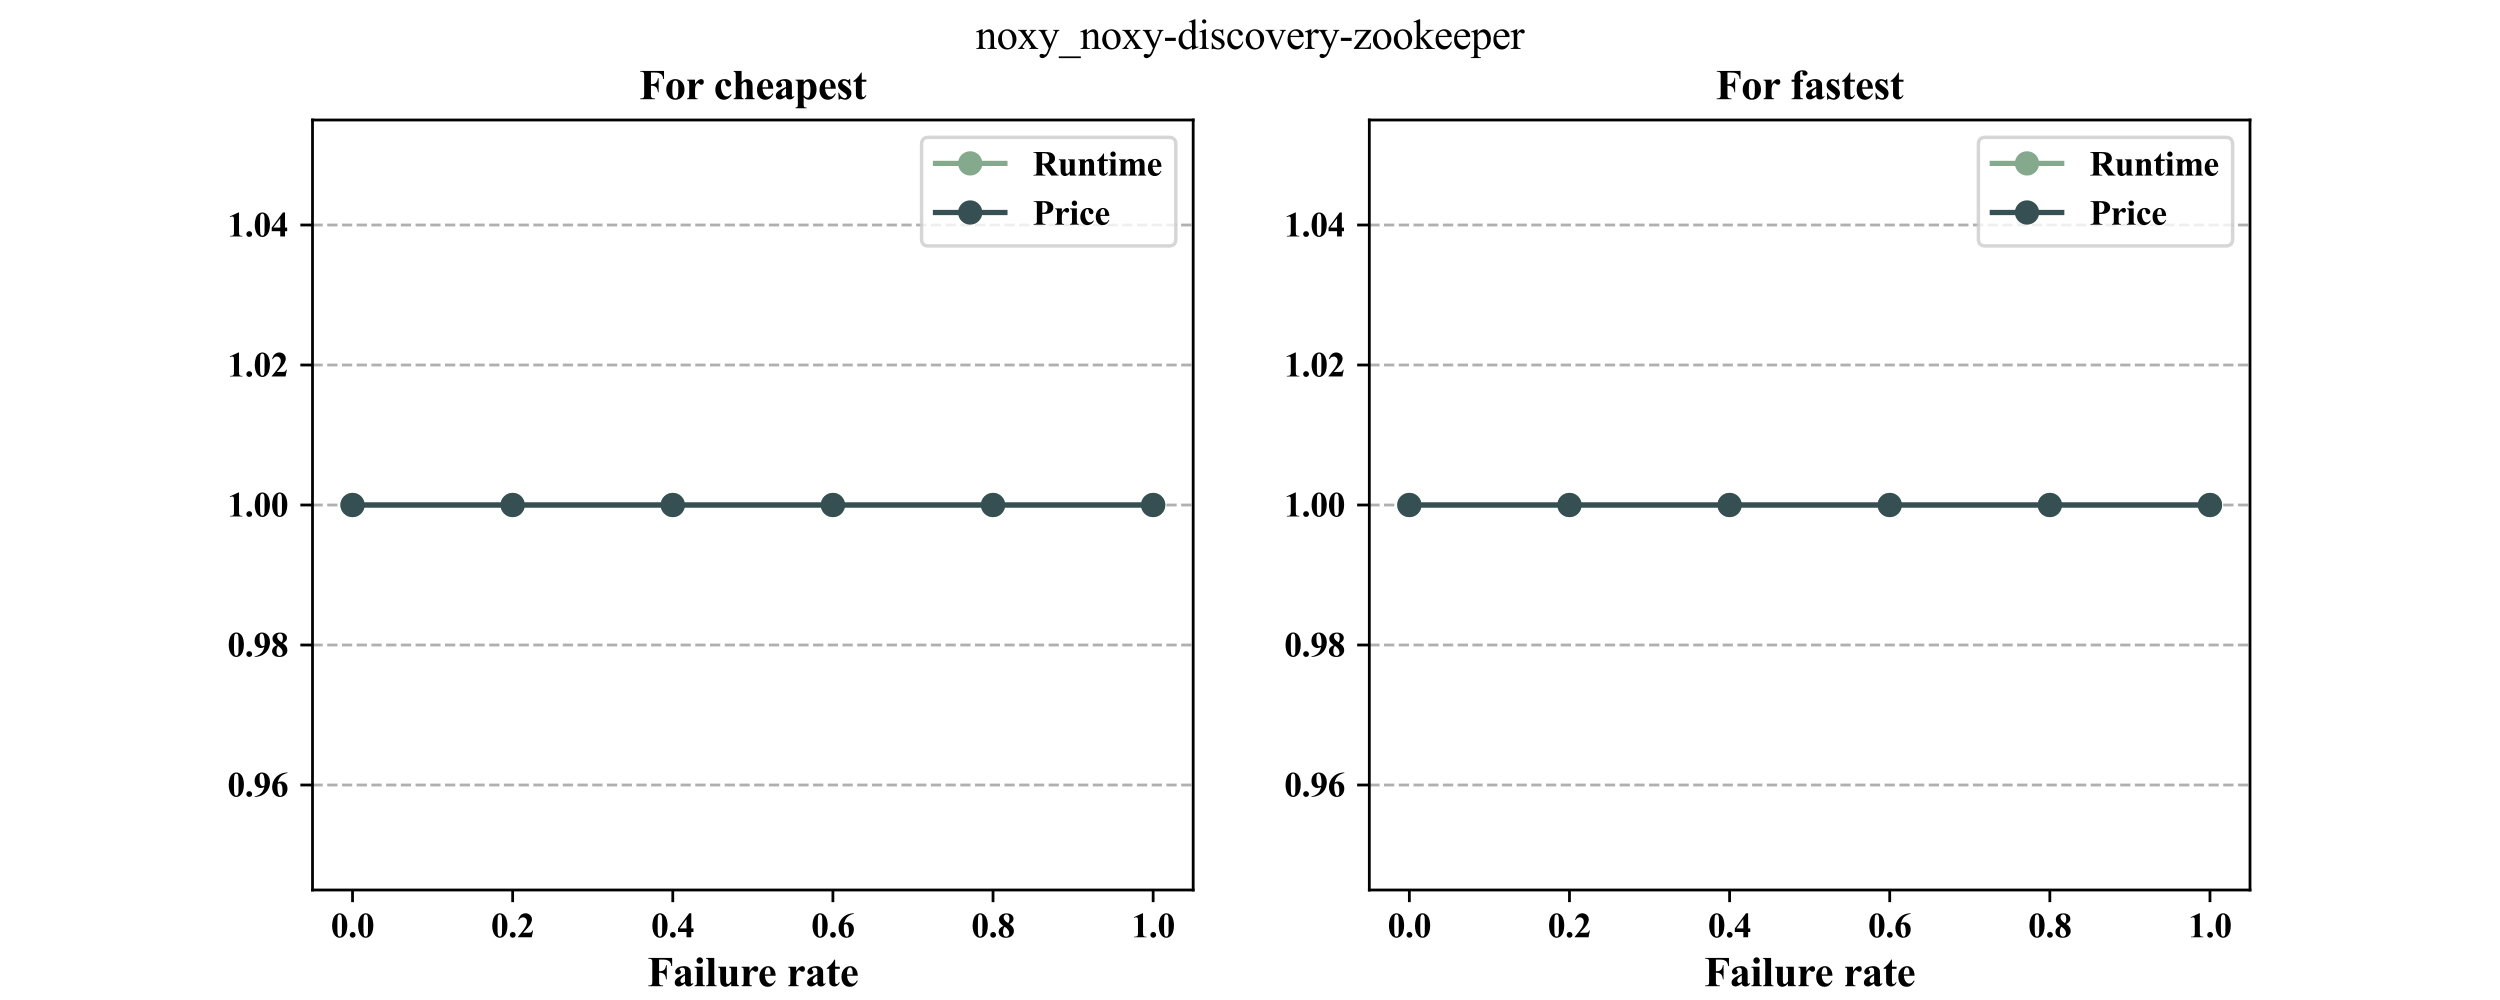 <?xml version="1.0" encoding="utf-8" standalone="no"?>
<!DOCTYPE svg PUBLIC "-//W3C//DTD SVG 1.1//EN"
  "http://www.w3.org/Graphics/SVG/1.1/DTD/svg11.dtd">
<svg xmlns:xlink="http://www.w3.org/1999/xlink" width="720pt" height="288pt" viewBox="0 0 720 288" xmlns="http://www.w3.org/2000/svg" version="1.1">
 <defs>
  <style type="text/css">*{stroke-linejoin: round; stroke-linecap: butt}</style>
 </defs>
 <g id="figure_1">
  <g id="patch_1">
   <path d="M 0 288 
L 720 288 
L 720 0 
L 0 0 
z
" style="fill: #ffffff"/>
  </g>
  <g id="axes_1">
   <g id="patch_2">
    <path d="M 90 256.32 
L 343.636 256.32 
L 343.636 34.56 
L 90 34.56 
z
" style="fill: #ffffff"/>
   </g>
   <g id="matplotlib.axis_1">
    <g id="xtick_1">
     <g id="line2d_1">
      <defs>
       <path id="mba72899075" d="M 0 0 
L 0 3.5 
" style="stroke: #000000; stroke-width: 0.8"/>
      </defs>
      <g>
       <use xlink:href="#mba72899075" x="101.529" y="256.32" style="stroke: #000000; stroke-width: 0.8"/>
      </g>
     </g>
     <g id="text_1">
      <!-- 0.0 -->
      <g transform="translate(95.279 269.942)scale(0.1 -0.1)">
       <defs>
        <path id="TimesNewRomanPS-BoldMT-30" d="M 2966 2119 
Q 2966 1484 2788 934 
Q 2681 597 2501 381 
Q 2322 166 2094 39 
Q 1866 -88 1597 -88 
Q 1291 -88 1044 68 
Q 797 225 606 516 
Q 469 728 366 1081 
Q 231 1559 231 2069 
Q 231 2759 425 3338 
Q 584 3816 909 4070 
Q 1234 4325 1597 4325 
Q 1966 4325 2286 4073 
Q 2606 3822 2756 3397 
Q 2966 2813 2966 2119 
z
M 2003 2125 
Q 2003 3238 1991 3422 
Q 1959 3856 1841 4009 
Q 1763 4109 1588 4109 
Q 1453 4109 1375 4034 
Q 1259 3925 1218 3648 
Q 1178 3372 1178 1719 
Q 1178 819 1241 513 
Q 1288 291 1375 216 
Q 1463 141 1606 141 
Q 1763 141 1841 241 
Q 1972 416 1991 781 
L 2003 2125 
z
" transform="scale(0.016)"/>
        <path id="TimesNewRomanPS-BoldMT-2e" d="M 800 963 
Q 1019 963 1170 809 
Q 1322 656 1322 441 
Q 1322 225 1169 73 
Q 1016 -78 800 -78 
Q 584 -78 432 73 
Q 281 225 281 441 
Q 281 656 432 809 
Q 584 963 800 963 
z
" transform="scale(0.016)"/>
       </defs>
       <use xlink:href="#TimesNewRomanPS-BoldMT-30"/>
       <use xlink:href="#TimesNewRomanPS-BoldMT-2e" x="50"/>
       <use xlink:href="#TimesNewRomanPS-BoldMT-30" x="75"/>
      </g>
     </g>
    </g>
    <g id="xtick_2">
     <g id="line2d_2">
      <g>
       <use xlink:href="#mba72899075" x="147.645" y="256.32" style="stroke: #000000; stroke-width: 0.8"/>
      </g>
     </g>
     <g id="text_2">
      <!-- 0.2 -->
      <g transform="translate(141.395 269.942)scale(0.1 -0.1)">
       <defs>
        <path id="TimesNewRomanPS-BoldMT-32" d="M 2650 0 
L 156 0 
L 156 69 
Q 1303 1434 1548 1906 
Q 1794 2378 1794 2828 
Q 1794 3156 1591 3373 
Q 1388 3591 1094 3591 
Q 613 3591 347 3109 
L 231 3150 
Q 400 3750 744 4037 
Q 1088 4325 1538 4325 
Q 1859 4325 2125 4175 
Q 2391 4025 2541 3764 
Q 2691 3503 2691 3275 
Q 2691 2859 2459 2431 
Q 2144 1853 1081 819 
L 1997 819 
Q 2334 819 2436 847 
Q 2538 875 2603 942 
Q 2669 1009 2775 1225 
L 2888 1225 
L 2650 0 
z
" transform="scale(0.016)"/>
       </defs>
       <use xlink:href="#TimesNewRomanPS-BoldMT-30"/>
       <use xlink:href="#TimesNewRomanPS-BoldMT-2e" x="50"/>
       <use xlink:href="#TimesNewRomanPS-BoldMT-32" x="75"/>
      </g>
     </g>
    </g>
    <g id="xtick_3">
     <g id="line2d_3">
      <g>
       <use xlink:href="#mba72899075" x="193.76" y="256.32" style="stroke: #000000; stroke-width: 0.8"/>
      </g>
     </g>
     <g id="text_3">
      <!-- 0.4 -->
      <g transform="translate(187.51 269.942)scale(0.1 -0.1)">
       <defs>
        <path id="TimesNewRomanPS-BoldMT-34" d="M 159 1597 
L 2172 4325 
L 2553 4325 
L 2553 1597 
L 2941 1597 
L 2941 950 
L 2553 950 
L 2553 0 
L 1694 0 
L 1694 950 
L 159 950 
L 159 1597 
z
M 463 1597 
L 1694 1597 
L 1694 3269 
L 463 1597 
z
" transform="scale(0.016)"/>
       </defs>
       <use xlink:href="#TimesNewRomanPS-BoldMT-30"/>
       <use xlink:href="#TimesNewRomanPS-BoldMT-2e" x="50"/>
       <use xlink:href="#TimesNewRomanPS-BoldMT-34" x="75"/>
      </g>
     </g>
    </g>
    <g id="xtick_4">
     <g id="line2d_4">
      <g>
       <use xlink:href="#mba72899075" x="239.876" y="256.32" style="stroke: #000000; stroke-width: 0.8"/>
      </g>
     </g>
     <g id="text_4">
      <!-- 0.6 -->
      <g transform="translate(233.626 269.942)scale(0.1 -0.1)">
       <defs>
        <path id="TimesNewRomanPS-BoldMT-36" d="M 3006 4325 
L 3006 4238 
Q 2441 4094 2098 3867 
Q 1756 3641 1557 3317 
Q 1359 2994 1250 2516 
Q 1388 2609 1478 2638 
Q 1681 2700 1888 2700 
Q 2363 2700 2680 2354 
Q 2997 2009 2997 1413 
Q 2997 994 2825 644 
Q 2653 294 2337 103 
Q 2022 -88 1663 -88 
Q 1272 -88 940 126 
Q 609 341 423 753 
Q 238 1166 238 1650 
Q 238 2363 580 2977 
Q 922 3591 1551 3955 
Q 2181 4319 3006 4325 
z
M 1209 2263 
Q 1184 1831 1184 1631 
Q 1184 1200 1267 797 
Q 1350 394 1494 231 
Q 1597 116 1738 116 
Q 1881 116 1993 283 
Q 2106 450 2106 963 
Q 2106 1825 1897 2153 
Q 1763 2366 1534 2366 
Q 1409 2366 1209 2263 
z
" transform="scale(0.016)"/>
       </defs>
       <use xlink:href="#TimesNewRomanPS-BoldMT-30"/>
       <use xlink:href="#TimesNewRomanPS-BoldMT-2e" x="50"/>
       <use xlink:href="#TimesNewRomanPS-BoldMT-36" x="75"/>
      </g>
     </g>
    </g>
    <g id="xtick_5">
     <g id="line2d_5">
      <g>
       <use xlink:href="#mba72899075" x="285.992" y="256.32" style="stroke: #000000; stroke-width: 0.8"/>
      </g>
     </g>
     <g id="text_5">
      <!-- 0.8 -->
      <g transform="translate(279.742 269.942)scale(0.1 -0.1)">
       <defs>
        <path id="TimesNewRomanPS-BoldMT-38" d="M 2181 2394 
Q 2628 2066 2801 1783 
Q 2975 1500 2975 1134 
Q 2975 622 2589 267 
Q 2203 -88 1541 -88 
Q 913 -88 569 221 
Q 225 531 225 978 
Q 225 1319 423 1575 
Q 622 1831 1084 2044 
Q 581 2428 439 2672 
Q 297 2916 297 3238 
Q 297 3663 658 3986 
Q 1019 4309 1647 4309 
Q 2253 4309 2579 4023 
Q 2906 3738 2906 3338 
Q 2906 3038 2729 2808 
Q 2553 2578 2181 2394 
z
M 1944 2553 
Q 2059 2709 2115 2903 
Q 2172 3097 2172 3328 
Q 2172 3734 1997 3950 
Q 1866 4116 1634 4116 
Q 1425 4116 1278 3964 
Q 1131 3813 1131 3588 
Q 1131 3359 1295 3114 
Q 1459 2869 1944 2553 
z
M 1319 1894 
Q 1222 1806 1181 1734 
Q 1119 1625 1069 1415 
Q 1019 1206 1019 978 
Q 1019 684 1094 486 
Q 1169 288 1308 200 
Q 1447 113 1594 113 
Q 1822 113 1978 280 
Q 2134 447 2134 738 
Q 2134 1344 1319 1894 
z
" transform="scale(0.016)"/>
       </defs>
       <use xlink:href="#TimesNewRomanPS-BoldMT-30"/>
       <use xlink:href="#TimesNewRomanPS-BoldMT-2e" x="50"/>
       <use xlink:href="#TimesNewRomanPS-BoldMT-38" x="75"/>
      </g>
     </g>
    </g>
    <g id="xtick_6">
     <g id="line2d_6">
      <g>
       <use xlink:href="#mba72899075" x="332.107" y="256.32" style="stroke: #000000; stroke-width: 0.8"/>
      </g>
     </g>
     <g id="text_6">
      <!-- 1.0 -->
      <g transform="translate(325.857 269.942)scale(0.1 -0.1)">
       <defs>
        <path id="TimesNewRomanPS-BoldMT-31" d="M 2084 4325 
L 2084 859 
Q 2084 469 2118 361 
Q 2153 253 2262 184 
Q 2372 116 2613 116 
L 2709 116 
L 2709 0 
L 478 0 
L 478 116 
L 591 116 
Q 863 116 978 178 
Q 1094 241 1134 350 
Q 1175 459 1175 859 
L 1175 3056 
Q 1175 3350 1147 3423 
Q 1119 3497 1042 3548 
Q 966 3600 866 3600 
Q 706 3600 478 3500 
L 422 3613 
L 1981 4325 
L 2084 4325 
z
" transform="scale(0.016)"/>
       </defs>
       <use xlink:href="#TimesNewRomanPS-BoldMT-31"/>
       <use xlink:href="#TimesNewRomanPS-BoldMT-2e" x="50"/>
       <use xlink:href="#TimesNewRomanPS-BoldMT-30" x="75"/>
      </g>
     </g>
    </g>
    <g id="text_7">
     <!-- Failure rate -->
     <g transform="translate(186.437 284.027)scale(0.12 -0.12)">
      <defs>
       <path id="TimesNewRomanPS-BoldMT-46" d="M 1759 3994 
L 1759 2253 
L 1881 2253 
Q 2163 2253 2341 2337 
Q 2519 2422 2642 2622 
Q 2766 2822 2803 3163 
L 2913 3163 
L 2913 1034 
L 2803 1034 
Q 2744 1638 2480 1830 
Q 2216 2022 1881 2022 
L 1759 2022 
L 1759 725 
Q 1759 400 1795 319 
Q 1831 238 1936 177 
Q 2041 116 2219 116 
L 2359 116 
L 2359 0 
L 144 0 
L 144 116 
L 284 116 
Q 469 116 581 181 
Q 663 225 706 331 
Q 741 406 741 725 
L 741 3513 
Q 741 3838 706 3919 
Q 672 4000 567 4061 
Q 463 4122 284 4122 
L 144 4122 
L 144 4238 
L 3719 4238 
L 3719 3022 
L 3591 3022 
Q 3547 3450 3367 3656 
Q 3188 3863 2847 3947 
Q 2659 3994 2153 3994 
L 1759 3994 
z
" transform="scale(0.016)"/>
       <path id="TimesNewRomanPS-BoldMT-61" d="M 1828 431 
Q 1294 -41 869 -41 
Q 619 -41 453 123 
Q 288 288 288 534 
Q 288 869 575 1136 
Q 863 1403 1828 1847 
L 1828 2141 
Q 1828 2472 1792 2558 
Q 1756 2644 1656 2708 
Q 1556 2772 1431 2772 
Q 1228 2772 1097 2681 
Q 1016 2625 1016 2550 
Q 1016 2484 1103 2388 
Q 1222 2253 1222 2128 
Q 1222 1975 1108 1867 
Q 994 1759 809 1759 
Q 613 1759 480 1878 
Q 347 1997 347 2156 
Q 347 2381 525 2586 
Q 703 2791 1022 2900 
Q 1341 3009 1684 3009 
Q 2100 3009 2342 2832 
Q 2584 2656 2656 2450 
Q 2700 2319 2700 1847 
L 2700 713 
Q 2700 513 2715 461 
Q 2731 409 2762 384 
Q 2794 359 2834 359 
Q 2916 359 3000 475 
L 3094 400 
Q 2938 169 2770 64 
Q 2603 -41 2391 -41 
Q 2141 -41 2000 76 
Q 1859 194 1828 431 
z
M 1828 659 
L 1828 1638 
Q 1450 1416 1266 1163 
Q 1144 994 1144 822 
Q 1144 678 1247 569 
Q 1325 484 1466 484 
Q 1622 484 1828 659 
z
" transform="scale(0.016)"/>
       <path id="TimesNewRomanPS-BoldMT-69" d="M 919 4338 
Q 1122 4338 1262 4195 
Q 1403 4053 1403 3853 
Q 1403 3653 1261 3512 
Q 1119 3372 919 3372 
Q 719 3372 578 3512 
Q 438 3653 438 3853 
Q 438 4053 578 4195 
Q 719 4338 919 4338 
z
M 1356 2922 
L 1356 606 
Q 1356 297 1428 211 
Q 1500 125 1709 113 
L 1709 0 
L 131 0 
L 131 113 
Q 325 119 419 225 
Q 481 297 481 606 
L 481 2313 
Q 481 2622 409 2708 
Q 338 2794 131 2806 
L 131 2922 
L 1356 2922 
z
" transform="scale(0.016)"/>
       <path id="TimesNewRomanPS-BoldMT-6c" d="M 1359 4238 
L 1359 606 
Q 1359 297 1431 211 
Q 1503 125 1713 113 
L 1713 0 
L 134 0 
L 134 113 
Q 328 119 422 225 
Q 484 297 484 606 
L 484 3631 
Q 484 3938 412 4023 
Q 341 4109 134 4122 
L 134 4238 
L 1359 4238 
z
" transform="scale(0.016)"/>
       <path id="TimesNewRomanPS-BoldMT-75" d="M 3038 2922 
L 3038 634 
Q 3038 300 3100 217 
Q 3163 134 3353 113 
L 3353 0 
L 2163 0 
L 2163 391 
Q 1953 141 1743 26 
Q 1534 -88 1275 -88 
Q 1028 -88 836 64 
Q 644 216 578 419 
Q 513 622 513 1128 
L 513 2288 
Q 513 2619 452 2700 
Q 391 2781 197 2806 
L 197 2922 
L 1388 2922 
L 1388 925 
Q 1388 613 1417 522 
Q 1447 431 1511 384 
Q 1575 338 1659 338 
Q 1772 338 1863 397 
Q 1988 478 2163 725 
L 2163 2288 
Q 2163 2619 2102 2700 
Q 2041 2781 1847 2806 
L 1847 2922 
L 3038 2922 
z
" transform="scale(0.016)"/>
       <path id="TimesNewRomanPS-BoldMT-72" d="M 1428 2922 
L 1428 2259 
Q 1719 2713 1937 2861 
Q 2156 3009 2359 3009 
Q 2534 3009 2639 2901 
Q 2744 2794 2744 2597 
Q 2744 2388 2642 2272 
Q 2541 2156 2397 2156 
Q 2231 2156 2109 2262 
Q 1988 2369 1966 2381 
Q 1934 2400 1894 2400 
Q 1803 2400 1722 2331 
Q 1594 2225 1528 2028 
Q 1428 1725 1428 1359 
L 1428 688 
L 1431 513 
Q 1431 334 1453 284 
Q 1491 200 1564 161 
Q 1638 122 1813 113 
L 1813 0 
L 234 0 
L 234 113 
Q 425 128 492 217 
Q 559 306 559 688 
L 559 2303 
Q 559 2553 534 2622 
Q 503 2709 443 2750 
Q 384 2791 234 2806 
L 234 2922 
L 1428 2922 
z
" transform="scale(0.016)"/>
       <path id="TimesNewRomanPS-BoldMT-65" d="M 2691 1566 
L 1088 1566 
Q 1116 984 1397 647 
Q 1613 388 1916 388 
Q 2103 388 2256 492 
Q 2409 597 2584 869 
L 2691 800 
Q 2453 316 2165 114 
Q 1878 -88 1500 -88 
Q 850 -88 516 413 
Q 247 816 247 1413 
Q 247 2144 642 2576 
Q 1038 3009 1569 3009 
Q 2013 3009 2339 2645 
Q 2666 2281 2691 1566 
z
M 1922 1775 
Q 1922 2278 1867 2465 
Q 1813 2653 1697 2750 
Q 1631 2806 1522 2806 
Q 1359 2806 1256 2647 
Q 1072 2369 1072 1884 
L 1072 1775 
L 1922 1775 
z
" transform="scale(0.016)"/>
       <path id="TimesNewRomanPS-BoldMT-20" transform="scale(0.016)"/>
       <path id="TimesNewRomanPS-BoldMT-74" d="M 1375 3991 
L 1375 2922 
L 2069 2922 
L 2069 2613 
L 1375 2613 
L 1375 809 
Q 1375 556 1398 482 
Q 1422 409 1481 364 
Q 1541 319 1591 319 
Q 1794 319 1975 628 
L 2069 559 
Q 1816 -41 1247 -41 
Q 969 -41 776 114 
Q 584 269 531 459 
Q 500 566 500 1034 
L 500 2613 
L 119 2613 
L 119 2722 
Q 513 3000 789 3306 
Q 1066 3613 1272 3991 
L 1375 3991 
z
" transform="scale(0.016)"/>
      </defs>
      <use xlink:href="#TimesNewRomanPS-BoldMT-46"/>
      <use xlink:href="#TimesNewRomanPS-BoldMT-61" x="61.084"/>
      <use xlink:href="#TimesNewRomanPS-BoldMT-69" x="111.084"/>
      <use xlink:href="#TimesNewRomanPS-BoldMT-6c" x="138.867"/>
      <use xlink:href="#TimesNewRomanPS-BoldMT-75" x="166.65"/>
      <use xlink:href="#TimesNewRomanPS-BoldMT-72" x="222.266"/>
      <use xlink:href="#TimesNewRomanPS-BoldMT-65" x="264.9"/>
      <use xlink:href="#TimesNewRomanPS-BoldMT-20" x="309.285"/>
      <use xlink:href="#TimesNewRomanPS-BoldMT-72" x="334.285"/>
      <use xlink:href="#TimesNewRomanPS-BoldMT-61" x="378.67"/>
      <use xlink:href="#TimesNewRomanPS-BoldMT-74" x="428.67"/>
      <use xlink:href="#TimesNewRomanPS-BoldMT-65" x="461.971"/>
     </g>
    </g>
   </g>
   <g id="matplotlib.axis_2">
    <g id="ytick_1">
     <g id="line2d_7">
      <path d="M 90 226.08 
L 343.636 226.08 
" clip-path="url(#p5772d937ac)" style="fill: none; stroke-dasharray: 2.96,1.28; stroke-dashoffset: 0; stroke: #b0b0b0; stroke-width: 0.8"/>
     </g>
     <g id="line2d_8">
      <defs>
       <path id="m7ab346e735" d="M 0 0 
L -3.5 0 
" style="stroke: #000000; stroke-width: 0.8"/>
      </defs>
      <g>
       <use xlink:href="#m7ab346e735" x="90" y="226.08" style="stroke: #000000; stroke-width: 0.8"/>
      </g>
     </g>
     <g id="text_8">
      <!-- 0.96 -->
      <g transform="translate(65.5 229.391)scale(0.1 -0.1)">
       <defs>
        <path id="TimesNewRomanPS-BoldMT-39" d="M 197 -88 
L 197 0 
Q 716 119 1077 350 
Q 1438 581 1648 922 
Q 1859 1263 1944 1706 
Q 1750 1606 1614 1567 
Q 1478 1528 1328 1528 
Q 847 1528 526 1875 
Q 206 2222 206 2825 
Q 206 3244 379 3592 
Q 553 3941 875 4133 
Q 1197 4325 1544 4325 
Q 1916 4325 2247 4112 
Q 2578 3900 2775 3497 
Q 2972 3094 2972 2578 
Q 2972 1909 2651 1296 
Q 2331 684 1697 314 
Q 1063 -56 197 -88 
z
M 1991 1969 
Q 2022 2319 2022 2584 
Q 2022 3153 1891 3644 
Q 1816 3916 1669 4044 
Q 1591 4113 1466 4113 
Q 1309 4113 1222 3978 
Q 1100 3794 1100 3275 
Q 1100 2409 1306 2081 
Q 1441 1869 1669 1869 
Q 1791 1869 1991 1969 
z
" transform="scale(0.016)"/>
       </defs>
       <use xlink:href="#TimesNewRomanPS-BoldMT-30"/>
       <use xlink:href="#TimesNewRomanPS-BoldMT-2e" x="50"/>
       <use xlink:href="#TimesNewRomanPS-BoldMT-39" x="75"/>
       <use xlink:href="#TimesNewRomanPS-BoldMT-36" x="125"/>
      </g>
     </g>
    </g>
    <g id="ytick_2">
     <g id="line2d_9">
      <path d="M 90 185.76 
L 343.636 185.76 
" clip-path="url(#p5772d937ac)" style="fill: none; stroke-dasharray: 2.96,1.28; stroke-dashoffset: 0; stroke: #b0b0b0; stroke-width: 0.8"/>
     </g>
     <g id="line2d_10">
      <g>
       <use xlink:href="#m7ab346e735" x="90" y="185.76" style="stroke: #000000; stroke-width: 0.8"/>
      </g>
     </g>
     <g id="text_9">
      <!-- 0.98 -->
      <g transform="translate(65.5 189.071)scale(0.1 -0.1)">
       <use xlink:href="#TimesNewRomanPS-BoldMT-30"/>
       <use xlink:href="#TimesNewRomanPS-BoldMT-2e" x="50"/>
       <use xlink:href="#TimesNewRomanPS-BoldMT-39" x="75"/>
       <use xlink:href="#TimesNewRomanPS-BoldMT-38" x="125"/>
      </g>
     </g>
    </g>
    <g id="ytick_3">
     <g id="line2d_11">
      <path d="M 90 145.44 
L 343.636 145.44 
" clip-path="url(#p5772d937ac)" style="fill: none; stroke-dasharray: 2.96,1.28; stroke-dashoffset: 0; stroke: #b0b0b0; stroke-width: 0.8"/>
     </g>
     <g id="line2d_12">
      <g>
       <use xlink:href="#m7ab346e735" x="90" y="145.44" style="stroke: #000000; stroke-width: 0.8"/>
      </g>
     </g>
     <g id="text_10">
      <!-- 1.00 -->
      <g transform="translate(65.5 148.751)scale(0.1 -0.1)">
       <use xlink:href="#TimesNewRomanPS-BoldMT-31"/>
       <use xlink:href="#TimesNewRomanPS-BoldMT-2e" x="50"/>
       <use xlink:href="#TimesNewRomanPS-BoldMT-30" x="75"/>
       <use xlink:href="#TimesNewRomanPS-BoldMT-30" x="125"/>
      </g>
     </g>
    </g>
    <g id="ytick_4">
     <g id="line2d_13">
      <path d="M 90 105.12 
L 343.636 105.12 
" clip-path="url(#p5772d937ac)" style="fill: none; stroke-dasharray: 2.96,1.28; stroke-dashoffset: 0; stroke: #b0b0b0; stroke-width: 0.8"/>
     </g>
     <g id="line2d_14">
      <g>
       <use xlink:href="#m7ab346e735" x="90" y="105.12" style="stroke: #000000; stroke-width: 0.8"/>
      </g>
     </g>
     <g id="text_11">
      <!-- 1.02 -->
      <g transform="translate(65.5 108.431)scale(0.1 -0.1)">
       <use xlink:href="#TimesNewRomanPS-BoldMT-31"/>
       <use xlink:href="#TimesNewRomanPS-BoldMT-2e" x="50"/>
       <use xlink:href="#TimesNewRomanPS-BoldMT-30" x="75"/>
       <use xlink:href="#TimesNewRomanPS-BoldMT-32" x="125"/>
      </g>
     </g>
    </g>
    <g id="ytick_5">
     <g id="line2d_15">
      <path d="M 90 64.8 
L 343.636 64.8 
" clip-path="url(#p5772d937ac)" style="fill: none; stroke-dasharray: 2.96,1.28; stroke-dashoffset: 0; stroke: #b0b0b0; stroke-width: 0.8"/>
     </g>
     <g id="line2d_16">
      <g>
       <use xlink:href="#m7ab346e735" x="90" y="64.8" style="stroke: #000000; stroke-width: 0.8"/>
      </g>
     </g>
     <g id="text_12">
      <!-- 1.04 -->
      <g transform="translate(65.5 68.111)scale(0.1 -0.1)">
       <use xlink:href="#TimesNewRomanPS-BoldMT-31"/>
       <use xlink:href="#TimesNewRomanPS-BoldMT-2e" x="50"/>
       <use xlink:href="#TimesNewRomanPS-BoldMT-30" x="75"/>
       <use xlink:href="#TimesNewRomanPS-BoldMT-34" x="125"/>
      </g>
     </g>
    </g>
   </g>
   <g id="line2d_17">
    <path d="M 101.529 145.44 
L 147.645 145.44 
L 193.76 145.44 
L 239.876 145.44 
L 285.992 145.44 
L 332.107 145.44 
" clip-path="url(#p5772d937ac)" style="fill: none; stroke: #84a98c; stroke-width: 1.5; stroke-linecap: square"/>
    <defs>
     <path id="m8a749aadcf" d="M 0 3 
C 0.796 3 1.559 2.684 2.121 2.121 
C 2.684 1.559 3 0.796 3 0 
C 3 -0.796 2.684 -1.559 2.121 -2.121 
C 1.559 -2.684 0.796 -3 0 -3 
C -0.796 -3 -1.559 -2.684 -2.121 -2.121 
C -2.684 -1.559 -3 -0.796 -3 0 
C -3 0.796 -2.684 1.559 -2.121 2.121 
C -1.559 2.684 -0.796 3 0 3 
z
" style="stroke: #84a98c"/>
    </defs>
    <g clip-path="url(#p5772d937ac)">
     <use xlink:href="#m8a749aadcf" x="101.529" y="145.44" style="fill: #84a98c; stroke: #84a98c"/>
     <use xlink:href="#m8a749aadcf" x="147.645" y="145.44" style="fill: #84a98c; stroke: #84a98c"/>
     <use xlink:href="#m8a749aadcf" x="193.76" y="145.44" style="fill: #84a98c; stroke: #84a98c"/>
     <use xlink:href="#m8a749aadcf" x="239.876" y="145.44" style="fill: #84a98c; stroke: #84a98c"/>
     <use xlink:href="#m8a749aadcf" x="285.992" y="145.44" style="fill: #84a98c; stroke: #84a98c"/>
     <use xlink:href="#m8a749aadcf" x="332.107" y="145.44" style="fill: #84a98c; stroke: #84a98c"/>
    </g>
   </g>
   <g id="line2d_18">
    <path d="M 101.529 145.44 
L 147.645 145.44 
L 193.76 145.44 
L 239.876 145.44 
L 285.992 145.44 
L 332.107 145.44 
" clip-path="url(#p5772d937ac)" style="fill: none; stroke: #354f52; stroke-width: 1.5; stroke-linecap: square"/>
    <defs>
     <path id="m9a82d1309e" d="M 0 3 
C 0.796 3 1.559 2.684 2.121 2.121 
C 2.684 1.559 3 0.796 3 0 
C 3 -0.796 2.684 -1.559 2.121 -2.121 
C 1.559 -2.684 0.796 -3 0 -3 
C -0.796 -3 -1.559 -2.684 -2.121 -2.121 
C -2.684 -1.559 -3 -0.796 -3 0 
C -3 0.796 -2.684 1.559 -2.121 2.121 
C -1.559 2.684 -0.796 3 0 3 
z
" style="stroke: #354f52"/>
    </defs>
    <g clip-path="url(#p5772d937ac)">
     <use xlink:href="#m9a82d1309e" x="101.529" y="145.44" style="fill: #354f52; stroke: #354f52"/>
     <use xlink:href="#m9a82d1309e" x="147.645" y="145.44" style="fill: #354f52; stroke: #354f52"/>
     <use xlink:href="#m9a82d1309e" x="193.76" y="145.44" style="fill: #354f52; stroke: #354f52"/>
     <use xlink:href="#m9a82d1309e" x="239.876" y="145.44" style="fill: #354f52; stroke: #354f52"/>
     <use xlink:href="#m9a82d1309e" x="285.992" y="145.44" style="fill: #354f52; stroke: #354f52"/>
     <use xlink:href="#m9a82d1309e" x="332.107" y="145.44" style="fill: #354f52; stroke: #354f52"/>
    </g>
   </g>
   <g id="patch_3">
    <path d="M 90 256.32 
L 90 34.56 
" style="fill: none; stroke: #000000; stroke-width: 0.8; stroke-linejoin: miter; stroke-linecap: square"/>
   </g>
   <g id="patch_4">
    <path d="M 343.636 256.32 
L 343.636 34.56 
" style="fill: none; stroke: #000000; stroke-width: 0.8; stroke-linejoin: miter; stroke-linecap: square"/>
   </g>
   <g id="patch_5">
    <path d="M 90 256.32 
L 343.636 256.32 
" style="fill: none; stroke: #000000; stroke-width: 0.8; stroke-linejoin: miter; stroke-linecap: square"/>
   </g>
   <g id="patch_6">
    <path d="M 90 34.56 
L 343.636 34.56 
" style="fill: none; stroke: #000000; stroke-width: 0.8; stroke-linejoin: miter; stroke-linecap: square"/>
   </g>
   <g id="text_13">
    <!-- For cheapest -->
    <g transform="translate(184.098 28.56)scale(0.12 -0.12)">
     <defs>
      <path id="TimesNewRomanPS-BoldMT-6f" d="M 1594 3009 
Q 1975 3009 2303 2812 
Q 2631 2616 2801 2253 
Q 2972 1891 2972 1459 
Q 2972 838 2656 419 
Q 2275 -88 1603 -88 
Q 944 -88 587 375 
Q 231 838 231 1447 
Q 231 2075 595 2542 
Q 959 3009 1594 3009 
z
M 1606 2788 
Q 1447 2788 1333 2667 
Q 1219 2547 1183 2192 
Q 1147 1838 1147 1206 
Q 1147 872 1191 581 
Q 1225 359 1337 243 
Q 1450 128 1594 128 
Q 1734 128 1828 206 
Q 1950 313 1991 503 
Q 2053 800 2053 1703 
Q 2053 2234 1993 2432 
Q 1934 2631 1819 2722 
Q 1738 2788 1606 2788 
z
" transform="scale(0.016)"/>
      <path id="TimesNewRomanPS-BoldMT-63" d="M 2600 753 
L 2697 678 
Q 2491 291 2183 101 
Q 1875 -88 1528 -88 
Q 944 -88 594 353 
Q 244 794 244 1413 
Q 244 2009 563 2463 
Q 947 3009 1622 3009 
Q 2075 3009 2342 2781 
Q 2609 2553 2609 2272 
Q 2609 2094 2501 1987 
Q 2394 1881 2219 1881 
Q 2034 1881 1914 2003 
Q 1794 2125 1766 2438 
Q 1747 2634 1675 2713 
Q 1603 2791 1506 2791 
Q 1356 2791 1250 2631 
Q 1088 2391 1088 1894 
Q 1088 1481 1219 1104 
Q 1350 728 1578 544 
Q 1750 409 1984 409 
Q 2138 409 2275 481 
Q 2413 553 2600 753 
z
" transform="scale(0.016)"/>
      <path id="TimesNewRomanPS-BoldMT-68" d="M 1409 4238 
L 1409 2547 
Q 1650 2800 1850 2904 
Q 2050 3009 2266 3009 
Q 2541 3009 2736 2853 
Q 2931 2697 2995 2486 
Q 3059 2275 3059 1775 
L 3059 634 
Q 3059 300 3121 217 
Q 3184 134 3375 113 
L 3375 0 
L 1894 0 
L 1894 113 
Q 2050 134 2128 238 
Q 2184 319 2184 634 
L 2184 1938 
Q 2184 2300 2156 2392 
Q 2128 2484 2061 2536 
Q 1994 2588 1909 2588 
Q 1784 2588 1665 2502 
Q 1547 2416 1409 2200 
L 1409 634 
Q 1409 322 1456 244 
Q 1516 138 1700 113 
L 1700 0 
L 219 0 
L 219 113 
Q 403 131 481 231 
Q 534 300 534 634 
L 534 3603 
Q 534 3934 473 4015 
Q 413 4097 219 4122 
L 219 4238 
L 1409 4238 
z
" transform="scale(0.016)"/>
      <path id="TimesNewRomanPS-BoldMT-70" d="M 1347 297 
L 1347 -791 
Q 1347 -1016 1383 -1097 
Q 1419 -1178 1494 -1215 
Q 1569 -1253 1788 -1253 
L 1788 -1369 
L 122 -1369 
L 122 -1253 
Q 316 -1247 409 -1144 
Q 472 -1072 472 -772 
L 472 2313 
Q 472 2622 400 2708 
Q 328 2794 122 2806 
L 122 2922 
L 1347 2922 
L 1347 2538 
Q 1500 2763 1659 2863 
Q 1888 3009 2156 3009 
Q 2478 3009 2742 2806 
Q 3006 2603 3143 2245 
Q 3281 1888 3281 1475 
Q 3281 1031 3139 664 
Q 2997 297 2726 104 
Q 2456 -88 2125 -88 
Q 1884 -88 1675 19 
Q 1519 100 1347 297 
z
M 1347 613 
Q 1616 231 1922 231 
Q 2091 231 2200 409 
Q 2363 672 2363 1409 
Q 2363 2166 2184 2444 
Q 2066 2628 1866 2628 
Q 1550 2628 1347 2172 
L 1347 613 
z
" transform="scale(0.016)"/>
      <path id="TimesNewRomanPS-BoldMT-73" d="M 2063 3003 
L 2109 2006 
L 2003 2006 
Q 1813 2450 1608 2612 
Q 1403 2775 1200 2775 
Q 1072 2775 981 2689 
Q 891 2603 891 2491 
Q 891 2406 953 2328 
Q 1053 2200 1512 1889 
Q 1972 1578 2117 1361 
Q 2263 1144 2263 875 
Q 2263 631 2141 397 
Q 2019 163 1797 37 
Q 1575 -88 1306 -88 
Q 1097 -88 747 44 
Q 653 78 619 78 
Q 516 78 447 -78 
L 344 -78 
L 294 972 
L 400 972 
Q 541 559 786 353 
Q 1031 147 1250 147 
Q 1400 147 1495 239 
Q 1591 331 1591 463 
Q 1591 613 1497 722 
Q 1403 831 1078 1053 
Q 600 1384 459 1559 
Q 253 1816 253 2125 
Q 253 2463 486 2736 
Q 719 3009 1159 3009 
Q 1397 3009 1619 2894 
Q 1703 2847 1756 2847 
Q 1813 2847 1847 2870 
Q 1881 2894 1956 3003 
L 2063 3003 
z
" transform="scale(0.016)"/>
     </defs>
     <use xlink:href="#TimesNewRomanPS-BoldMT-46"/>
     <use xlink:href="#TimesNewRomanPS-BoldMT-6f" x="61.084"/>
     <use xlink:href="#TimesNewRomanPS-BoldMT-72" x="111.084"/>
     <use xlink:href="#TimesNewRomanPS-BoldMT-20" x="153.719"/>
     <use xlink:href="#TimesNewRomanPS-BoldMT-63" x="178.719"/>
     <use xlink:href="#TimesNewRomanPS-BoldMT-68" x="223.104"/>
     <use xlink:href="#TimesNewRomanPS-BoldMT-65" x="278.719"/>
     <use xlink:href="#TimesNewRomanPS-BoldMT-61" x="323.104"/>
     <use xlink:href="#TimesNewRomanPS-BoldMT-70" x="373.104"/>
     <use xlink:href="#TimesNewRomanPS-BoldMT-65" x="428.719"/>
     <use xlink:href="#TimesNewRomanPS-BoldMT-73" x="473.104"/>
     <use xlink:href="#TimesNewRomanPS-BoldMT-74" x="512.02"/>
    </g>
   </g>
   <g id="legend_1">
    <g id="patch_7">
     <path d="M 267.416 70.838 
L 336.636 70.838 
Q 338.636 70.838 338.636 68.838 
L 338.636 41.56 
Q 338.636 39.56 336.636 39.56 
L 267.416 39.56 
Q 265.416 39.56 265.416 41.56 
L 265.416 68.838 
Q 265.416 70.838 267.416 70.838 
z
" style="fill: #ffffff; opacity: 0.8; stroke: #cccccc; stroke-linejoin: miter"/>
    </g>
    <g id="line2d_19">
     <path d="M 269.416 47.06 
L 279.416 47.06 
L 289.416 47.06 
" style="fill: none; stroke: #84a98c; stroke-width: 1.5; stroke-linecap: square"/>
     <g>
      <use xlink:href="#m8a749aadcf" x="279.416" y="47.06" style="fill: #84a98c; stroke: #84a98c"/>
     </g>
    </g>
    <g id="text_14">
     <!-- Runtime -->
     <g transform="translate(297.416 50.56)scale(0.1 -0.1)">
      <defs>
       <path id="TimesNewRomanPS-BoldMT-52" d="M 1700 1931 
L 1700 744 
Q 1700 400 1742 311 
Q 1784 222 1890 169 
Q 1997 116 2288 116 
L 2288 0 
L 119 0 
L 119 116 
Q 413 116 517 170 
Q 622 225 664 312 
Q 706 400 706 744 
L 706 3494 
Q 706 3838 664 3927 
Q 622 4016 515 4069 
Q 409 4122 119 4122 
L 119 4238 
L 2088 4238 
Q 2856 4238 3212 4131 
Q 3569 4025 3794 3739 
Q 4019 3453 4019 3069 
Q 4019 2600 3681 2294 
Q 3466 2100 3078 2003 
L 4097 569 
Q 4297 291 4381 222 
Q 4509 125 4678 116 
L 4678 0 
L 3344 0 
L 1978 1931 
L 1700 1931 
z
M 1700 4009 
L 1700 2153 
L 1878 2153 
Q 2313 2153 2528 2233 
Q 2744 2313 2867 2520 
Q 2991 2728 2991 3063 
Q 2991 3547 2764 3778 
Q 2538 4009 2034 4009 
L 1700 4009 
z
" transform="scale(0.016)"/>
       <path id="TimesNewRomanPS-BoldMT-6e" d="M 1409 2922 
L 1409 2544 
Q 1634 2788 1840 2898 
Q 2047 3009 2284 3009 
Q 2569 3009 2756 2851 
Q 2944 2694 3006 2459 
Q 3056 2281 3056 1775 
L 3056 638 
Q 3056 300 3117 217 
Q 3178 134 3372 113 
L 3372 0 
L 1894 0 
L 1894 113 
Q 2059 134 2131 250 
Q 2181 328 2181 638 
L 2181 1938 
Q 2181 2297 2153 2390 
Q 2125 2484 2058 2536 
Q 1991 2588 1909 2588 
Q 1641 2588 1409 2203 
L 1409 638 
Q 1409 309 1470 221 
Q 1531 134 1697 113 
L 1697 0 
L 219 0 
L 219 113 
Q 403 131 481 231 
Q 534 300 534 638 
L 534 2288 
Q 534 2619 473 2700 
Q 413 2781 219 2806 
L 219 2922 
L 1409 2922 
z
" transform="scale(0.016)"/>
       <path id="TimesNewRomanPS-BoldMT-6d" d="M 1428 2922 
L 1428 2538 
Q 1669 2800 1873 2904 
Q 2078 3009 2322 3009 
Q 2603 3009 2793 2878 
Q 2984 2747 3088 2478 
Q 3338 2759 3567 2884 
Q 3797 3009 4047 3009 
Q 4350 3009 4529 2870 
Q 4709 2731 4779 2517 
Q 4850 2303 4850 1834 
L 4850 638 
Q 4850 300 4911 219 
Q 4972 138 5166 113 
L 5166 0 
L 3656 0 
L 3656 113 
Q 3834 128 3919 250 
Q 3975 334 3975 638 
L 3975 1894 
Q 3975 2284 3944 2390 
Q 3913 2497 3845 2548 
Q 3778 2600 3688 2600 
Q 3553 2600 3415 2501 
Q 3278 2403 3138 2206 
L 3138 638 
Q 3138 322 3191 241 
Q 3263 125 3466 113 
L 3466 0 
L 1953 0 
L 1953 113 
Q 2075 119 2145 173 
Q 2216 228 2239 304 
Q 2263 381 2263 638 
L 2263 1894 
Q 2263 2291 2231 2391 
Q 2200 2491 2126 2547 
Q 2053 2603 1969 2603 
Q 1844 2603 1741 2538 
Q 1594 2441 1428 2206 
L 1428 638 
Q 1428 328 1489 229 
Q 1550 131 1744 113 
L 1744 0 
L 238 0 
L 238 113 
Q 422 131 500 231 
Q 553 300 553 638 
L 553 2288 
Q 553 2619 492 2700 
Q 431 2781 238 2806 
L 238 2922 
L 1428 2922 
z
" transform="scale(0.016)"/>
      </defs>
      <use xlink:href="#TimesNewRomanPS-BoldMT-52"/>
      <use xlink:href="#TimesNewRomanPS-BoldMT-75" x="72.217"/>
      <use xlink:href="#TimesNewRomanPS-BoldMT-6e" x="127.832"/>
      <use xlink:href="#TimesNewRomanPS-BoldMT-74" x="183.447"/>
      <use xlink:href="#TimesNewRomanPS-BoldMT-69" x="216.748"/>
      <use xlink:href="#TimesNewRomanPS-BoldMT-6d" x="244.531"/>
      <use xlink:href="#TimesNewRomanPS-BoldMT-65" x="327.832"/>
     </g>
    </g>
    <g id="line2d_20">
     <path d="M 269.416 61.199 
L 279.416 61.199 
L 289.416 61.199 
" style="fill: none; stroke: #354f52; stroke-width: 1.5; stroke-linecap: square"/>
     <g>
      <use xlink:href="#m9a82d1309e" x="279.416" y="61.199" style="fill: #354f52; stroke: #354f52"/>
     </g>
    </g>
    <g id="text_15">
     <!-- Price -->
     <g transform="translate(297.416 64.699)scale(0.1 -0.1)">
      <defs>
       <path id="TimesNewRomanPS-BoldMT-50" d="M 1728 1919 
L 1728 744 
Q 1728 400 1770 311 
Q 1813 222 1920 169 
Q 2028 116 2316 116 
L 2316 0 
L 163 0 
L 163 116 
Q 456 116 561 170 
Q 666 225 708 312 
Q 750 400 750 744 
L 750 3494 
Q 750 3838 708 3927 
Q 666 4016 559 4069 
Q 453 4122 163 4122 
L 163 4238 
L 2009 4238 
Q 2922 4238 3319 3913 
Q 3716 3588 3716 3100 
Q 3716 2688 3459 2394 
Q 3203 2100 2753 1994 
Q 2450 1919 1728 1919 
z
M 1728 3994 
L 1728 2163 
Q 1831 2156 1884 2156 
Q 2266 2156 2472 2382 
Q 2678 2609 2678 3084 
Q 2678 3556 2472 3775 
Q 2266 3994 1856 3994 
L 1728 3994 
z
" transform="scale(0.016)"/>
      </defs>
      <use xlink:href="#TimesNewRomanPS-BoldMT-50"/>
      <use xlink:href="#TimesNewRomanPS-BoldMT-72" x="61.084"/>
      <use xlink:href="#TimesNewRomanPS-BoldMT-69" x="105.469"/>
      <use xlink:href="#TimesNewRomanPS-BoldMT-63" x="133.252"/>
      <use xlink:href="#TimesNewRomanPS-BoldMT-65" x="177.637"/>
     </g>
    </g>
   </g>
  </g>
  <g id="axes_2">
   <g id="patch_8">
    <path d="M 394.364 256.32 
L 648 256.32 
L 648 34.56 
L 394.364 34.56 
z
" style="fill: #ffffff"/>
   </g>
   <g id="matplotlib.axis_3">
    <g id="xtick_7">
     <g id="line2d_21">
      <g>
       <use xlink:href="#mba72899075" x="405.893" y="256.32" style="stroke: #000000; stroke-width: 0.8"/>
      </g>
     </g>
     <g id="text_16">
      <!-- 0.0 -->
      <g transform="translate(399.643 269.942)scale(0.1 -0.1)">
       <use xlink:href="#TimesNewRomanPS-BoldMT-30"/>
       <use xlink:href="#TimesNewRomanPS-BoldMT-2e" x="50"/>
       <use xlink:href="#TimesNewRomanPS-BoldMT-30" x="75"/>
      </g>
     </g>
    </g>
    <g id="xtick_8">
     <g id="line2d_22">
      <g>
       <use xlink:href="#mba72899075" x="452.008" y="256.32" style="stroke: #000000; stroke-width: 0.8"/>
      </g>
     </g>
     <g id="text_17">
      <!-- 0.2 -->
      <g transform="translate(445.758 269.942)scale(0.1 -0.1)">
       <use xlink:href="#TimesNewRomanPS-BoldMT-30"/>
       <use xlink:href="#TimesNewRomanPS-BoldMT-2e" x="50"/>
       <use xlink:href="#TimesNewRomanPS-BoldMT-32" x="75"/>
      </g>
     </g>
    </g>
    <g id="xtick_9">
     <g id="line2d_23">
      <g>
       <use xlink:href="#mba72899075" x="498.124" y="256.32" style="stroke: #000000; stroke-width: 0.8"/>
      </g>
     </g>
     <g id="text_18">
      <!-- 0.4 -->
      <g transform="translate(491.874 269.942)scale(0.1 -0.1)">
       <use xlink:href="#TimesNewRomanPS-BoldMT-30"/>
       <use xlink:href="#TimesNewRomanPS-BoldMT-2e" x="50"/>
       <use xlink:href="#TimesNewRomanPS-BoldMT-34" x="75"/>
      </g>
     </g>
    </g>
    <g id="xtick_10">
     <g id="line2d_24">
      <g>
       <use xlink:href="#mba72899075" x="544.24" y="256.32" style="stroke: #000000; stroke-width: 0.8"/>
      </g>
     </g>
     <g id="text_19">
      <!-- 0.6 -->
      <g transform="translate(537.99 269.942)scale(0.1 -0.1)">
       <use xlink:href="#TimesNewRomanPS-BoldMT-30"/>
       <use xlink:href="#TimesNewRomanPS-BoldMT-2e" x="50"/>
       <use xlink:href="#TimesNewRomanPS-BoldMT-36" x="75"/>
      </g>
     </g>
    </g>
    <g id="xtick_11">
     <g id="line2d_25">
      <g>
       <use xlink:href="#mba72899075" x="590.355" y="256.32" style="stroke: #000000; stroke-width: 0.8"/>
      </g>
     </g>
     <g id="text_20">
      <!-- 0.8 -->
      <g transform="translate(584.105 269.942)scale(0.1 -0.1)">
       <use xlink:href="#TimesNewRomanPS-BoldMT-30"/>
       <use xlink:href="#TimesNewRomanPS-BoldMT-2e" x="50"/>
       <use xlink:href="#TimesNewRomanPS-BoldMT-38" x="75"/>
      </g>
     </g>
    </g>
    <g id="xtick_12">
     <g id="line2d_26">
      <g>
       <use xlink:href="#mba72899075" x="636.471" y="256.32" style="stroke: #000000; stroke-width: 0.8"/>
      </g>
     </g>
     <g id="text_21">
      <!-- 1.0 -->
      <g transform="translate(630.221 269.942)scale(0.1 -0.1)">
       <use xlink:href="#TimesNewRomanPS-BoldMT-31"/>
       <use xlink:href="#TimesNewRomanPS-BoldMT-2e" x="50"/>
       <use xlink:href="#TimesNewRomanPS-BoldMT-30" x="75"/>
      </g>
     </g>
    </g>
    <g id="text_22">
     <!-- Failure rate -->
     <g transform="translate(490.8 284.027)scale(0.12 -0.12)">
      <use xlink:href="#TimesNewRomanPS-BoldMT-46"/>
      <use xlink:href="#TimesNewRomanPS-BoldMT-61" x="61.084"/>
      <use xlink:href="#TimesNewRomanPS-BoldMT-69" x="111.084"/>
      <use xlink:href="#TimesNewRomanPS-BoldMT-6c" x="138.867"/>
      <use xlink:href="#TimesNewRomanPS-BoldMT-75" x="166.65"/>
      <use xlink:href="#TimesNewRomanPS-BoldMT-72" x="222.266"/>
      <use xlink:href="#TimesNewRomanPS-BoldMT-65" x="264.9"/>
      <use xlink:href="#TimesNewRomanPS-BoldMT-20" x="309.285"/>
      <use xlink:href="#TimesNewRomanPS-BoldMT-72" x="334.285"/>
      <use xlink:href="#TimesNewRomanPS-BoldMT-61" x="378.67"/>
      <use xlink:href="#TimesNewRomanPS-BoldMT-74" x="428.67"/>
      <use xlink:href="#TimesNewRomanPS-BoldMT-65" x="461.971"/>
     </g>
    </g>
   </g>
   <g id="matplotlib.axis_4">
    <g id="ytick_6">
     <g id="line2d_27">
      <path d="M 394.364 226.08 
L 648 226.08 
" clip-path="url(#p70910a96e0)" style="fill: none; stroke-dasharray: 2.96,1.28; stroke-dashoffset: 0; stroke: #b0b0b0; stroke-width: 0.8"/>
     </g>
     <g id="line2d_28">
      <g>
       <use xlink:href="#m7ab346e735" x="394.364" y="226.08" style="stroke: #000000; stroke-width: 0.8"/>
      </g>
     </g>
     <g id="text_23">
      <!-- 0.96 -->
      <g transform="translate(369.864 229.391)scale(0.1 -0.1)">
       <use xlink:href="#TimesNewRomanPS-BoldMT-30"/>
       <use xlink:href="#TimesNewRomanPS-BoldMT-2e" x="50"/>
       <use xlink:href="#TimesNewRomanPS-BoldMT-39" x="75"/>
       <use xlink:href="#TimesNewRomanPS-BoldMT-36" x="125"/>
      </g>
     </g>
    </g>
    <g id="ytick_7">
     <g id="line2d_29">
      <path d="M 394.364 185.76 
L 648 185.76 
" clip-path="url(#p70910a96e0)" style="fill: none; stroke-dasharray: 2.96,1.28; stroke-dashoffset: 0; stroke: #b0b0b0; stroke-width: 0.8"/>
     </g>
     <g id="line2d_30">
      <g>
       <use xlink:href="#m7ab346e735" x="394.364" y="185.76" style="stroke: #000000; stroke-width: 0.8"/>
      </g>
     </g>
     <g id="text_24">
      <!-- 0.98 -->
      <g transform="translate(369.864 189.071)scale(0.1 -0.1)">
       <use xlink:href="#TimesNewRomanPS-BoldMT-30"/>
       <use xlink:href="#TimesNewRomanPS-BoldMT-2e" x="50"/>
       <use xlink:href="#TimesNewRomanPS-BoldMT-39" x="75"/>
       <use xlink:href="#TimesNewRomanPS-BoldMT-38" x="125"/>
      </g>
     </g>
    </g>
    <g id="ytick_8">
     <g id="line2d_31">
      <path d="M 394.364 145.44 
L 648 145.44 
" clip-path="url(#p70910a96e0)" style="fill: none; stroke-dasharray: 2.96,1.28; stroke-dashoffset: 0; stroke: #b0b0b0; stroke-width: 0.8"/>
     </g>
     <g id="line2d_32">
      <g>
       <use xlink:href="#m7ab346e735" x="394.364" y="145.44" style="stroke: #000000; stroke-width: 0.8"/>
      </g>
     </g>
     <g id="text_25">
      <!-- 1.00 -->
      <g transform="translate(369.864 148.751)scale(0.1 -0.1)">
       <use xlink:href="#TimesNewRomanPS-BoldMT-31"/>
       <use xlink:href="#TimesNewRomanPS-BoldMT-2e" x="50"/>
       <use xlink:href="#TimesNewRomanPS-BoldMT-30" x="75"/>
       <use xlink:href="#TimesNewRomanPS-BoldMT-30" x="125"/>
      </g>
     </g>
    </g>
    <g id="ytick_9">
     <g id="line2d_33">
      <path d="M 394.364 105.12 
L 648 105.12 
" clip-path="url(#p70910a96e0)" style="fill: none; stroke-dasharray: 2.96,1.28; stroke-dashoffset: 0; stroke: #b0b0b0; stroke-width: 0.8"/>
     </g>
     <g id="line2d_34">
      <g>
       <use xlink:href="#m7ab346e735" x="394.364" y="105.12" style="stroke: #000000; stroke-width: 0.8"/>
      </g>
     </g>
     <g id="text_26">
      <!-- 1.02 -->
      <g transform="translate(369.864 108.431)scale(0.1 -0.1)">
       <use xlink:href="#TimesNewRomanPS-BoldMT-31"/>
       <use xlink:href="#TimesNewRomanPS-BoldMT-2e" x="50"/>
       <use xlink:href="#TimesNewRomanPS-BoldMT-30" x="75"/>
       <use xlink:href="#TimesNewRomanPS-BoldMT-32" x="125"/>
      </g>
     </g>
    </g>
    <g id="ytick_10">
     <g id="line2d_35">
      <path d="M 394.364 64.8 
L 648 64.8 
" clip-path="url(#p70910a96e0)" style="fill: none; stroke-dasharray: 2.96,1.28; stroke-dashoffset: 0; stroke: #b0b0b0; stroke-width: 0.8"/>
     </g>
     <g id="line2d_36">
      <g>
       <use xlink:href="#m7ab346e735" x="394.364" y="64.8" style="stroke: #000000; stroke-width: 0.8"/>
      </g>
     </g>
     <g id="text_27">
      <!-- 1.04 -->
      <g transform="translate(369.864 68.111)scale(0.1 -0.1)">
       <use xlink:href="#TimesNewRomanPS-BoldMT-31"/>
       <use xlink:href="#TimesNewRomanPS-BoldMT-2e" x="50"/>
       <use xlink:href="#TimesNewRomanPS-BoldMT-30" x="75"/>
       <use xlink:href="#TimesNewRomanPS-BoldMT-34" x="125"/>
      </g>
     </g>
    </g>
   </g>
   <g id="line2d_37">
    <path d="M 405.893 145.44 
L 452.008 145.44 
L 498.124 145.44 
L 544.24 145.44 
L 590.355 145.44 
L 636.471 145.44 
" clip-path="url(#p70910a96e0)" style="fill: none; stroke: #84a98c; stroke-width: 1.5; stroke-linecap: square"/>
    <g clip-path="url(#p70910a96e0)">
     <use xlink:href="#m8a749aadcf" x="405.893" y="145.44" style="fill: #84a98c; stroke: #84a98c"/>
     <use xlink:href="#m8a749aadcf" x="452.008" y="145.44" style="fill: #84a98c; stroke: #84a98c"/>
     <use xlink:href="#m8a749aadcf" x="498.124" y="145.44" style="fill: #84a98c; stroke: #84a98c"/>
     <use xlink:href="#m8a749aadcf" x="544.24" y="145.44" style="fill: #84a98c; stroke: #84a98c"/>
     <use xlink:href="#m8a749aadcf" x="590.355" y="145.44" style="fill: #84a98c; stroke: #84a98c"/>
     <use xlink:href="#m8a749aadcf" x="636.471" y="145.44" style="fill: #84a98c; stroke: #84a98c"/>
    </g>
   </g>
   <g id="line2d_38">
    <path d="M 405.893 145.44 
L 452.008 145.44 
L 498.124 145.44 
L 544.24 145.44 
L 590.355 145.44 
L 636.471 145.44 
" clip-path="url(#p70910a96e0)" style="fill: none; stroke: #354f52; stroke-width: 1.5; stroke-linecap: square"/>
    <g clip-path="url(#p70910a96e0)">
     <use xlink:href="#m9a82d1309e" x="405.893" y="145.44" style="fill: #354f52; stroke: #354f52"/>
     <use xlink:href="#m9a82d1309e" x="452.008" y="145.44" style="fill: #354f52; stroke: #354f52"/>
     <use xlink:href="#m9a82d1309e" x="498.124" y="145.44" style="fill: #354f52; stroke: #354f52"/>
     <use xlink:href="#m9a82d1309e" x="544.24" y="145.44" style="fill: #354f52; stroke: #354f52"/>
     <use xlink:href="#m9a82d1309e" x="590.355" y="145.44" style="fill: #354f52; stroke: #354f52"/>
     <use xlink:href="#m9a82d1309e" x="636.471" y="145.44" style="fill: #354f52; stroke: #354f52"/>
    </g>
   </g>
   <g id="patch_9">
    <path d="M 394.364 256.32 
L 394.364 34.56 
" style="fill: none; stroke: #000000; stroke-width: 0.8; stroke-linejoin: miter; stroke-linecap: square"/>
   </g>
   <g id="patch_10">
    <path d="M 648 256.32 
L 648 34.56 
" style="fill: none; stroke: #000000; stroke-width: 0.8; stroke-linejoin: miter; stroke-linecap: square"/>
   </g>
   <g id="patch_11">
    <path d="M 394.364 256.32 
L 648 256.32 
" style="fill: none; stroke: #000000; stroke-width: 0.8; stroke-linejoin: miter; stroke-linecap: square"/>
   </g>
   <g id="patch_12">
    <path d="M 394.364 34.56 
L 648 34.56 
" style="fill: none; stroke: #000000; stroke-width: 0.8; stroke-linejoin: miter; stroke-linecap: square"/>
   </g>
   <g id="text_28">
    <!-- For fastest -->
    <g transform="translate(494.131 28.56)scale(0.12 -0.12)">
     <defs>
      <path id="TimesNewRomanPS-BoldMT-66" d="M 1497 2616 
L 1497 588 
Q 1497 294 1559 219 
Q 1659 103 1928 113 
L 1928 0 
L 206 0 
L 206 113 
Q 403 116 486 158 
Q 569 200 600 275 
Q 631 350 631 588 
L 631 2616 
L 206 2616 
L 206 2922 
L 631 2922 
L 631 3138 
L 628 3284 
Q 628 3734 958 4034 
Q 1288 4334 1850 4334 
Q 2234 4334 2420 4190 
Q 2606 4047 2606 3872 
Q 2606 3731 2490 3628 
Q 2375 3525 2184 3525 
Q 2022 3525 1926 3609 
Q 1831 3694 1831 3797 
Q 1831 3825 1850 3913 
Q 1863 3966 1863 4013 
Q 1863 4078 1825 4109 
Q 1775 4156 1703 4156 
Q 1613 4156 1552 4081 
Q 1491 4006 1491 3841 
L 1497 3294 
L 1497 2922 
L 1928 2922 
L 1928 2616 
L 1497 2616 
z
" transform="scale(0.016)"/>
     </defs>
     <use xlink:href="#TimesNewRomanPS-BoldMT-46"/>
     <use xlink:href="#TimesNewRomanPS-BoldMT-6f" x="61.084"/>
     <use xlink:href="#TimesNewRomanPS-BoldMT-72" x="111.084"/>
     <use xlink:href="#TimesNewRomanPS-BoldMT-20" x="153.719"/>
     <use xlink:href="#TimesNewRomanPS-BoldMT-66" x="178.719"/>
     <use xlink:href="#TimesNewRomanPS-BoldMT-61" x="212.02"/>
     <use xlink:href="#TimesNewRomanPS-BoldMT-73" x="262.02"/>
     <use xlink:href="#TimesNewRomanPS-BoldMT-74" x="300.936"/>
     <use xlink:href="#TimesNewRomanPS-BoldMT-65" x="334.236"/>
     <use xlink:href="#TimesNewRomanPS-BoldMT-73" x="378.621"/>
     <use xlink:href="#TimesNewRomanPS-BoldMT-74" x="417.537"/>
    </g>
   </g>
   <g id="legend_2">
    <g id="patch_13">
     <path d="M 571.78 70.838 
L 641 70.838 
Q 643 70.838 643 68.838 
L 643 41.56 
Q 643 39.56 641 39.56 
L 571.78 39.56 
Q 569.78 39.56 569.78 41.56 
L 569.78 68.838 
Q 569.78 70.838 571.78 70.838 
z
" style="fill: #ffffff; opacity: 0.8; stroke: #cccccc; stroke-linejoin: miter"/>
    </g>
    <g id="line2d_39">
     <path d="M 573.78 47.06 
L 583.78 47.06 
L 593.78 47.06 
" style="fill: none; stroke: #84a98c; stroke-width: 1.5; stroke-linecap: square"/>
     <g>
      <use xlink:href="#m8a749aadcf" x="583.78" y="47.06" style="fill: #84a98c; stroke: #84a98c"/>
     </g>
    </g>
    <g id="text_29">
     <!-- Runtime -->
     <g transform="translate(601.78 50.56)scale(0.1 -0.1)">
      <use xlink:href="#TimesNewRomanPS-BoldMT-52"/>
      <use xlink:href="#TimesNewRomanPS-BoldMT-75" x="72.217"/>
      <use xlink:href="#TimesNewRomanPS-BoldMT-6e" x="127.832"/>
      <use xlink:href="#TimesNewRomanPS-BoldMT-74" x="183.447"/>
      <use xlink:href="#TimesNewRomanPS-BoldMT-69" x="216.748"/>
      <use xlink:href="#TimesNewRomanPS-BoldMT-6d" x="244.531"/>
      <use xlink:href="#TimesNewRomanPS-BoldMT-65" x="327.832"/>
     </g>
    </g>
    <g id="line2d_40">
     <path d="M 573.78 61.199 
L 583.78 61.199 
L 593.78 61.199 
" style="fill: none; stroke: #354f52; stroke-width: 1.5; stroke-linecap: square"/>
     <g>
      <use xlink:href="#m9a82d1309e" x="583.78" y="61.199" style="fill: #354f52; stroke: #354f52"/>
     </g>
    </g>
    <g id="text_30">
     <!-- Price -->
     <g transform="translate(601.78 64.699)scale(0.1 -0.1)">
      <use xlink:href="#TimesNewRomanPS-BoldMT-50"/>
      <use xlink:href="#TimesNewRomanPS-BoldMT-72" x="61.084"/>
      <use xlink:href="#TimesNewRomanPS-BoldMT-69" x="105.469"/>
      <use xlink:href="#TimesNewRomanPS-BoldMT-63" x="133.252"/>
      <use xlink:href="#TimesNewRomanPS-BoldMT-65" x="177.637"/>
     </g>
    </g>
   </g>
  </g>
  <g id="text_31">
   <!-- noxy_noxy-discovery-zookeeper -->
   <g transform="translate(281.026 14.092)scale(0.12 -0.12)">
    <defs>
     <path id="TimesNewRomanPSMT-6e" d="M 1034 2341 
Q 1538 2947 1994 2947 
Q 2228 2947 2397 2830 
Q 2566 2713 2666 2444 
Q 2734 2256 2734 1869 
L 2734 647 
Q 2734 375 2778 278 
Q 2813 200 2889 156 
Q 2966 113 3172 113 
L 3172 0 
L 1756 0 
L 1756 113 
L 1816 113 
Q 2016 113 2095 173 
Q 2175 234 2206 353 
Q 2219 400 2219 647 
L 2219 1819 
Q 2219 2209 2117 2386 
Q 2016 2563 1775 2563 
Q 1403 2563 1034 2156 
L 1034 647 
Q 1034 356 1069 288 
Q 1113 197 1189 155 
Q 1266 113 1500 113 
L 1500 0 
L 84 0 
L 84 113 
L 147 113 
Q 366 113 442 223 
Q 519 334 519 647 
L 519 1709 
Q 519 2225 495 2337 
Q 472 2450 423 2490 
Q 375 2531 294 2531 
Q 206 2531 84 2484 
L 38 2597 
L 900 2947 
L 1034 2947 
L 1034 2341 
z
" transform="scale(0.016)"/>
     <path id="TimesNewRomanPSMT-6f" d="M 1600 2947 
Q 2250 2947 2644 2453 
Q 2978 2031 2978 1484 
Q 2978 1100 2793 706 
Q 2609 313 2286 112 
Q 1963 -88 1566 -88 
Q 919 -88 538 428 
Q 216 863 216 1403 
Q 216 1797 411 2186 
Q 606 2575 925 2761 
Q 1244 2947 1600 2947 
z
M 1503 2744 
Q 1338 2744 1170 2645 
Q 1003 2547 900 2300 
Q 797 2053 797 1666 
Q 797 1041 1045 587 
Q 1294 134 1700 134 
Q 2003 134 2200 384 
Q 2397 634 2397 1244 
Q 2397 2006 2069 2444 
Q 1847 2744 1503 2744 
z
" transform="scale(0.016)"/>
     <path id="TimesNewRomanPSMT-78" d="M 84 2863 
L 1431 2863 
L 1431 2747 
Q 1303 2747 1251 2703 
Q 1200 2659 1200 2588 
Q 1200 2513 1309 2356 
Q 1344 2306 1413 2200 
L 1616 1875 
L 1850 2200 
Q 2075 2509 2075 2591 
Q 2075 2656 2022 2701 
Q 1969 2747 1850 2747 
L 1850 2863 
L 2819 2863 
L 2819 2747 
Q 2666 2738 2553 2663 
Q 2400 2556 2134 2200 
L 1744 1678 
L 2456 653 
Q 2719 275 2831 198 
Q 2944 122 3122 113 
L 3122 0 
L 1772 0 
L 1772 113 
Q 1913 113 1991 175 
Q 2050 219 2050 291 
Q 2050 363 1850 653 
L 1431 1266 
L 972 653 
Q 759 369 759 316 
Q 759 241 829 180 
Q 900 119 1041 113 
L 1041 0 
L 106 0 
L 106 113 
Q 219 128 303 191 
Q 422 281 703 653 
L 1303 1450 
L 759 2238 
Q 528 2575 401 2661 
Q 275 2747 84 2747 
L 84 2863 
z
" transform="scale(0.016)"/>
     <path id="TimesNewRomanPSMT-79" d="M 38 2863 
L 1372 2863 
L 1372 2747 
L 1306 2747 
Q 1166 2747 1095 2686 
Q 1025 2625 1025 2534 
Q 1025 2413 1128 2197 
L 1825 753 
L 2466 2334 
Q 2519 2463 2519 2588 
Q 2519 2644 2497 2672 
Q 2472 2706 2419 2726 
Q 2366 2747 2231 2747 
L 2231 2863 
L 3163 2863 
L 3163 2747 
Q 3047 2734 2984 2696 
Q 2922 2659 2847 2556 
Q 2819 2513 2741 2316 
L 1575 -541 
Q 1406 -956 1132 -1168 
Q 859 -1381 606 -1381 
Q 422 -1381 303 -1275 
Q 184 -1169 184 -1031 
Q 184 -900 270 -820 
Q 356 -741 506 -741 
Q 609 -741 788 -809 
Q 913 -856 944 -856 
Q 1038 -856 1148 -759 
Q 1259 -663 1372 -384 
L 1575 113 
L 547 2272 
Q 500 2369 397 2513 
Q 319 2622 269 2659 
Q 197 2709 38 2747 
L 38 2863 
z
" transform="scale(0.016)"/>
     <path id="TimesNewRomanPSMT-5f" d="M 3256 -1381 
L -53 -1381 
L -53 -1119 
L 3256 -1119 
L 3256 -1381 
z
" transform="scale(0.016)"/>
     <path id="TimesNewRomanPSMT-2d" d="M 259 1672 
L 1875 1672 
L 1875 1200 
L 259 1200 
L 259 1672 
z
" transform="scale(0.016)"/>
     <path id="TimesNewRomanPSMT-64" d="M 2222 322 
Q 2013 103 1813 7 
Q 1613 -88 1381 -88 
Q 913 -88 563 304 
Q 213 697 213 1313 
Q 213 1928 600 2439 
Q 988 2950 1597 2950 
Q 1975 2950 2222 2709 
L 2222 3238 
Q 2222 3728 2198 3840 
Q 2175 3953 2125 3993 
Q 2075 4034 2000 4034 
Q 1919 4034 1784 3984 
L 1744 4094 
L 2597 4444 
L 2738 4444 
L 2738 1134 
Q 2738 631 2761 520 
Q 2784 409 2836 365 
Q 2888 322 2956 322 
Q 3041 322 3181 375 
L 3216 266 
L 2366 -88 
L 2222 -88 
L 2222 322 
z
M 2222 541 
L 2222 2016 
Q 2203 2228 2109 2403 
Q 2016 2578 1861 2667 
Q 1706 2756 1559 2756 
Q 1284 2756 1069 2509 
Q 784 2184 784 1559 
Q 784 928 1059 592 
Q 1334 256 1672 256 
Q 1956 256 2222 541 
z
" transform="scale(0.016)"/>
     <path id="TimesNewRomanPSMT-69" d="M 928 4444 
Q 1059 4444 1151 4351 
Q 1244 4259 1244 4128 
Q 1244 3997 1151 3903 
Q 1059 3809 928 3809 
Q 797 3809 703 3903 
Q 609 3997 609 4128 
Q 609 4259 701 4351 
Q 794 4444 928 4444 
z
M 1188 2947 
L 1188 647 
Q 1188 378 1227 289 
Q 1266 200 1342 156 
Q 1419 113 1622 113 
L 1622 0 
L 231 0 
L 231 113 
Q 441 113 512 153 
Q 584 194 626 287 
Q 669 381 669 647 
L 669 1750 
Q 669 2216 641 2353 
Q 619 2453 572 2492 
Q 525 2531 444 2531 
Q 356 2531 231 2484 
L 188 2597 
L 1050 2947 
L 1188 2947 
z
" transform="scale(0.016)"/>
     <path id="TimesNewRomanPSMT-73" d="M 2050 2947 
L 2050 1972 
L 1947 1972 
Q 1828 2431 1642 2597 
Q 1456 2763 1169 2763 
Q 950 2763 815 2647 
Q 681 2531 681 2391 
Q 681 2216 781 2091 
Q 878 1963 1175 1819 
L 1631 1597 
Q 2266 1288 2266 781 
Q 2266 391 1970 151 
Q 1675 -88 1309 -88 
Q 1047 -88 709 6 
Q 606 38 541 38 
Q 469 38 428 -44 
L 325 -44 
L 325 978 
L 428 978 
Q 516 541 762 319 
Q 1009 97 1316 97 
Q 1531 97 1667 223 
Q 1803 350 1803 528 
Q 1803 744 1651 891 
Q 1500 1038 1047 1263 
Q 594 1488 453 1669 
Q 313 1847 313 2119 
Q 313 2472 555 2709 
Q 797 2947 1181 2947 
Q 1350 2947 1591 2875 
Q 1750 2828 1803 2828 
Q 1853 2828 1881 2850 
Q 1909 2872 1947 2947 
L 2050 2947 
z
" transform="scale(0.016)"/>
     <path id="TimesNewRomanPSMT-63" d="M 2631 1088 
Q 2516 522 2178 217 
Q 1841 -88 1431 -88 
Q 944 -88 581 321 
Q 219 731 219 1428 
Q 219 2103 620 2525 
Q 1022 2947 1584 2947 
Q 2006 2947 2278 2723 
Q 2550 2500 2550 2259 
Q 2550 2141 2473 2067 
Q 2397 1994 2259 1994 
Q 2075 1994 1981 2113 
Q 1928 2178 1911 2362 
Q 1894 2547 1784 2644 
Q 1675 2738 1481 2738 
Q 1169 2738 978 2506 
Q 725 2200 725 1697 
Q 725 1184 976 792 
Q 1228 400 1656 400 
Q 1963 400 2206 609 
Q 2378 753 2541 1131 
L 2631 1088 
z
" transform="scale(0.016)"/>
     <path id="TimesNewRomanPSMT-76" d="M 53 2863 
L 1400 2863 
L 1400 2747 
L 1313 2747 
Q 1191 2747 1127 2687 
Q 1063 2628 1063 2528 
Q 1063 2419 1128 2269 
L 1794 688 
L 2463 2328 
Q 2534 2503 2534 2594 
Q 2534 2638 2509 2666 
Q 2475 2713 2422 2730 
Q 2369 2747 2206 2747 
L 2206 2863 
L 3141 2863 
L 3141 2747 
Q 2978 2734 2916 2681 
Q 2806 2588 2719 2369 
L 1703 -88 
L 1575 -88 
L 553 2328 
Q 484 2497 421 2570 
Q 359 2644 263 2694 
Q 209 2722 53 2747 
L 53 2863 
z
" transform="scale(0.016)"/>
     <path id="TimesNewRomanPSMT-65" d="M 681 1784 
Q 678 1147 991 784 
Q 1303 422 1725 422 
Q 2006 422 2214 576 
Q 2422 731 2563 1106 
L 2659 1044 
Q 2594 616 2278 264 
Q 1963 -88 1488 -88 
Q 972 -88 605 314 
Q 238 716 238 1394 
Q 238 2128 614 2539 
Q 991 2950 1559 2950 
Q 2041 2950 2350 2633 
Q 2659 2316 2659 1784 
L 681 1784 
z
M 681 1966 
L 2006 1966 
Q 1991 2241 1941 2353 
Q 1863 2528 1708 2628 
Q 1553 2728 1384 2728 
Q 1125 2728 920 2526 
Q 716 2325 681 1966 
z
" transform="scale(0.016)"/>
     <path id="TimesNewRomanPSMT-72" d="M 1038 2947 
L 1038 2303 
Q 1397 2947 1775 2947 
Q 1947 2947 2059 2842 
Q 2172 2738 2172 2600 
Q 2172 2478 2090 2393 
Q 2009 2309 1897 2309 
Q 1788 2309 1652 2417 
Q 1516 2525 1450 2525 
Q 1394 2525 1328 2463 
Q 1188 2334 1038 2041 
L 1038 669 
Q 1038 431 1097 309 
Q 1138 225 1241 169 
Q 1344 113 1538 113 
L 1538 0 
L 72 0 
L 72 113 
Q 291 113 397 181 
Q 475 231 506 341 
Q 522 394 522 644 
L 522 1753 
Q 522 2253 501 2348 
Q 481 2444 426 2487 
Q 372 2531 291 2531 
Q 194 2531 72 2484 
L 41 2597 
L 906 2947 
L 1038 2947 
z
" transform="scale(0.016)"/>
     <path id="TimesNewRomanPSMT-7a" d="M 2688 878 
L 2653 0 
L 128 0 
L 128 113 
L 2028 2644 
L 1091 2644 
Q 788 2644 694 2605 
Q 600 2566 541 2456 
Q 456 2300 444 2069 
L 319 2069 
L 338 2863 
L 2738 2863 
L 2738 2747 
L 819 209 
L 1863 209 
Q 2191 209 2308 264 
Q 2425 319 2497 456 
Q 2547 556 2581 878 
L 2688 878 
z
" transform="scale(0.016)"/>
     <path id="TimesNewRomanPSMT-6b" d="M 1047 4444 
L 1047 1597 
L 1775 2259 
Q 2006 2472 2044 2528 
Q 2069 2566 2069 2603 
Q 2069 2666 2017 2711 
Q 1966 2756 1847 2763 
L 1847 2863 
L 3091 2863 
L 3091 2763 
Q 2834 2756 2664 2684 
Q 2494 2613 2291 2428 
L 1556 1750 
L 2291 822 
Q 2597 438 2703 334 
Q 2853 188 2966 144 
Q 3044 113 3238 113 
L 3238 0 
L 1847 0 
L 1847 113 
Q 1966 116 2008 148 
Q 2050 181 2050 241 
Q 2050 313 1925 472 
L 1047 1594 
L 1047 644 
Q 1047 366 1086 278 
Q 1125 191 1197 153 
Q 1269 116 1509 113 
L 1509 0 
L 53 0 
L 53 113 
Q 272 113 381 166 
Q 447 200 481 272 
Q 528 375 528 628 
L 528 3234 
Q 528 3731 506 3842 
Q 484 3953 434 3995 
Q 384 4038 303 4038 
Q 238 4038 106 3984 
L 53 4094 
L 903 4444 
L 1047 4444 
z
" transform="scale(0.016)"/>
     <path id="TimesNewRomanPSMT-70" d="M -6 2578 
L 875 2934 
L 994 2934 
L 994 2266 
Q 1216 2644 1439 2795 
Q 1663 2947 1909 2947 
Q 2341 2947 2628 2609 
Q 2981 2197 2981 1534 
Q 2981 794 2556 309 
Q 2206 -88 1675 -88 
Q 1444 -88 1275 -22 
Q 1150 25 994 166 
L 994 -706 
Q 994 -1000 1030 -1079 
Q 1066 -1159 1155 -1206 
Q 1244 -1253 1478 -1253 
L 1478 -1369 
L -22 -1369 
L -22 -1253 
L 56 -1253 
Q 228 -1256 350 -1188 
Q 409 -1153 442 -1076 
Q 475 -1000 475 -688 
L 475 2019 
Q 475 2297 450 2372 
Q 425 2447 370 2484 
Q 316 2522 222 2522 
Q 147 2522 31 2478 
L -6 2578 
z
M 994 2081 
L 994 1013 
Q 994 666 1022 556 
Q 1066 375 1236 237 
Q 1406 100 1666 100 
Q 1978 100 2172 344 
Q 2425 663 2425 1241 
Q 2425 1897 2138 2250 
Q 1938 2494 1663 2494 
Q 1513 2494 1366 2419 
Q 1253 2363 994 2081 
z
" transform="scale(0.016)"/>
    </defs>
    <use xlink:href="#TimesNewRomanPSMT-6e"/>
    <use xlink:href="#TimesNewRomanPSMT-6f" x="50"/>
    <use xlink:href="#TimesNewRomanPSMT-78" x="100"/>
    <use xlink:href="#TimesNewRomanPSMT-79" x="150"/>
    <use xlink:href="#TimesNewRomanPSMT-5f" x="200"/>
    <use xlink:href="#TimesNewRomanPSMT-6e" x="250"/>
    <use xlink:href="#TimesNewRomanPSMT-6f" x="300"/>
    <use xlink:href="#TimesNewRomanPSMT-78" x="350"/>
    <use xlink:href="#TimesNewRomanPSMT-79" x="400"/>
    <use xlink:href="#TimesNewRomanPSMT-2d" x="450"/>
    <use xlink:href="#TimesNewRomanPSMT-64" x="483.301"/>
    <use xlink:href="#TimesNewRomanPSMT-69" x="533.301"/>
    <use xlink:href="#TimesNewRomanPSMT-73" x="561.084"/>
    <use xlink:href="#TimesNewRomanPSMT-63" x="600"/>
    <use xlink:href="#TimesNewRomanPSMT-6f" x="644.385"/>
    <use xlink:href="#TimesNewRomanPSMT-76" x="694.385"/>
    <use xlink:href="#TimesNewRomanPSMT-65" x="744.385"/>
    <use xlink:href="#TimesNewRomanPSMT-72" x="788.77"/>
    <use xlink:href="#TimesNewRomanPSMT-79" x="822.07"/>
    <use xlink:href="#TimesNewRomanPSMT-2d" x="872.07"/>
    <use xlink:href="#TimesNewRomanPSMT-7a" x="905.371"/>
    <use xlink:href="#TimesNewRomanPSMT-6f" x="949.756"/>
    <use xlink:href="#TimesNewRomanPSMT-6f" x="999.756"/>
    <use xlink:href="#TimesNewRomanPSMT-6b" x="1049.756"/>
    <use xlink:href="#TimesNewRomanPSMT-65" x="1099.756"/>
    <use xlink:href="#TimesNewRomanPSMT-65" x="1144.141"/>
    <use xlink:href="#TimesNewRomanPSMT-70" x="1188.525"/>
    <use xlink:href="#TimesNewRomanPSMT-65" x="1238.525"/>
    <use xlink:href="#TimesNewRomanPSMT-72" x="1282.91"/>
   </g>
  </g>
 </g>
 <defs>
  <clipPath id="p5772d937ac">
   <rect x="90" y="34.56" width="253.636" height="221.76"/>
  </clipPath>
  <clipPath id="p70910a96e0">
   <rect x="394.364" y="34.56" width="253.636" height="221.76"/>
  </clipPath>
 </defs>
</svg>
